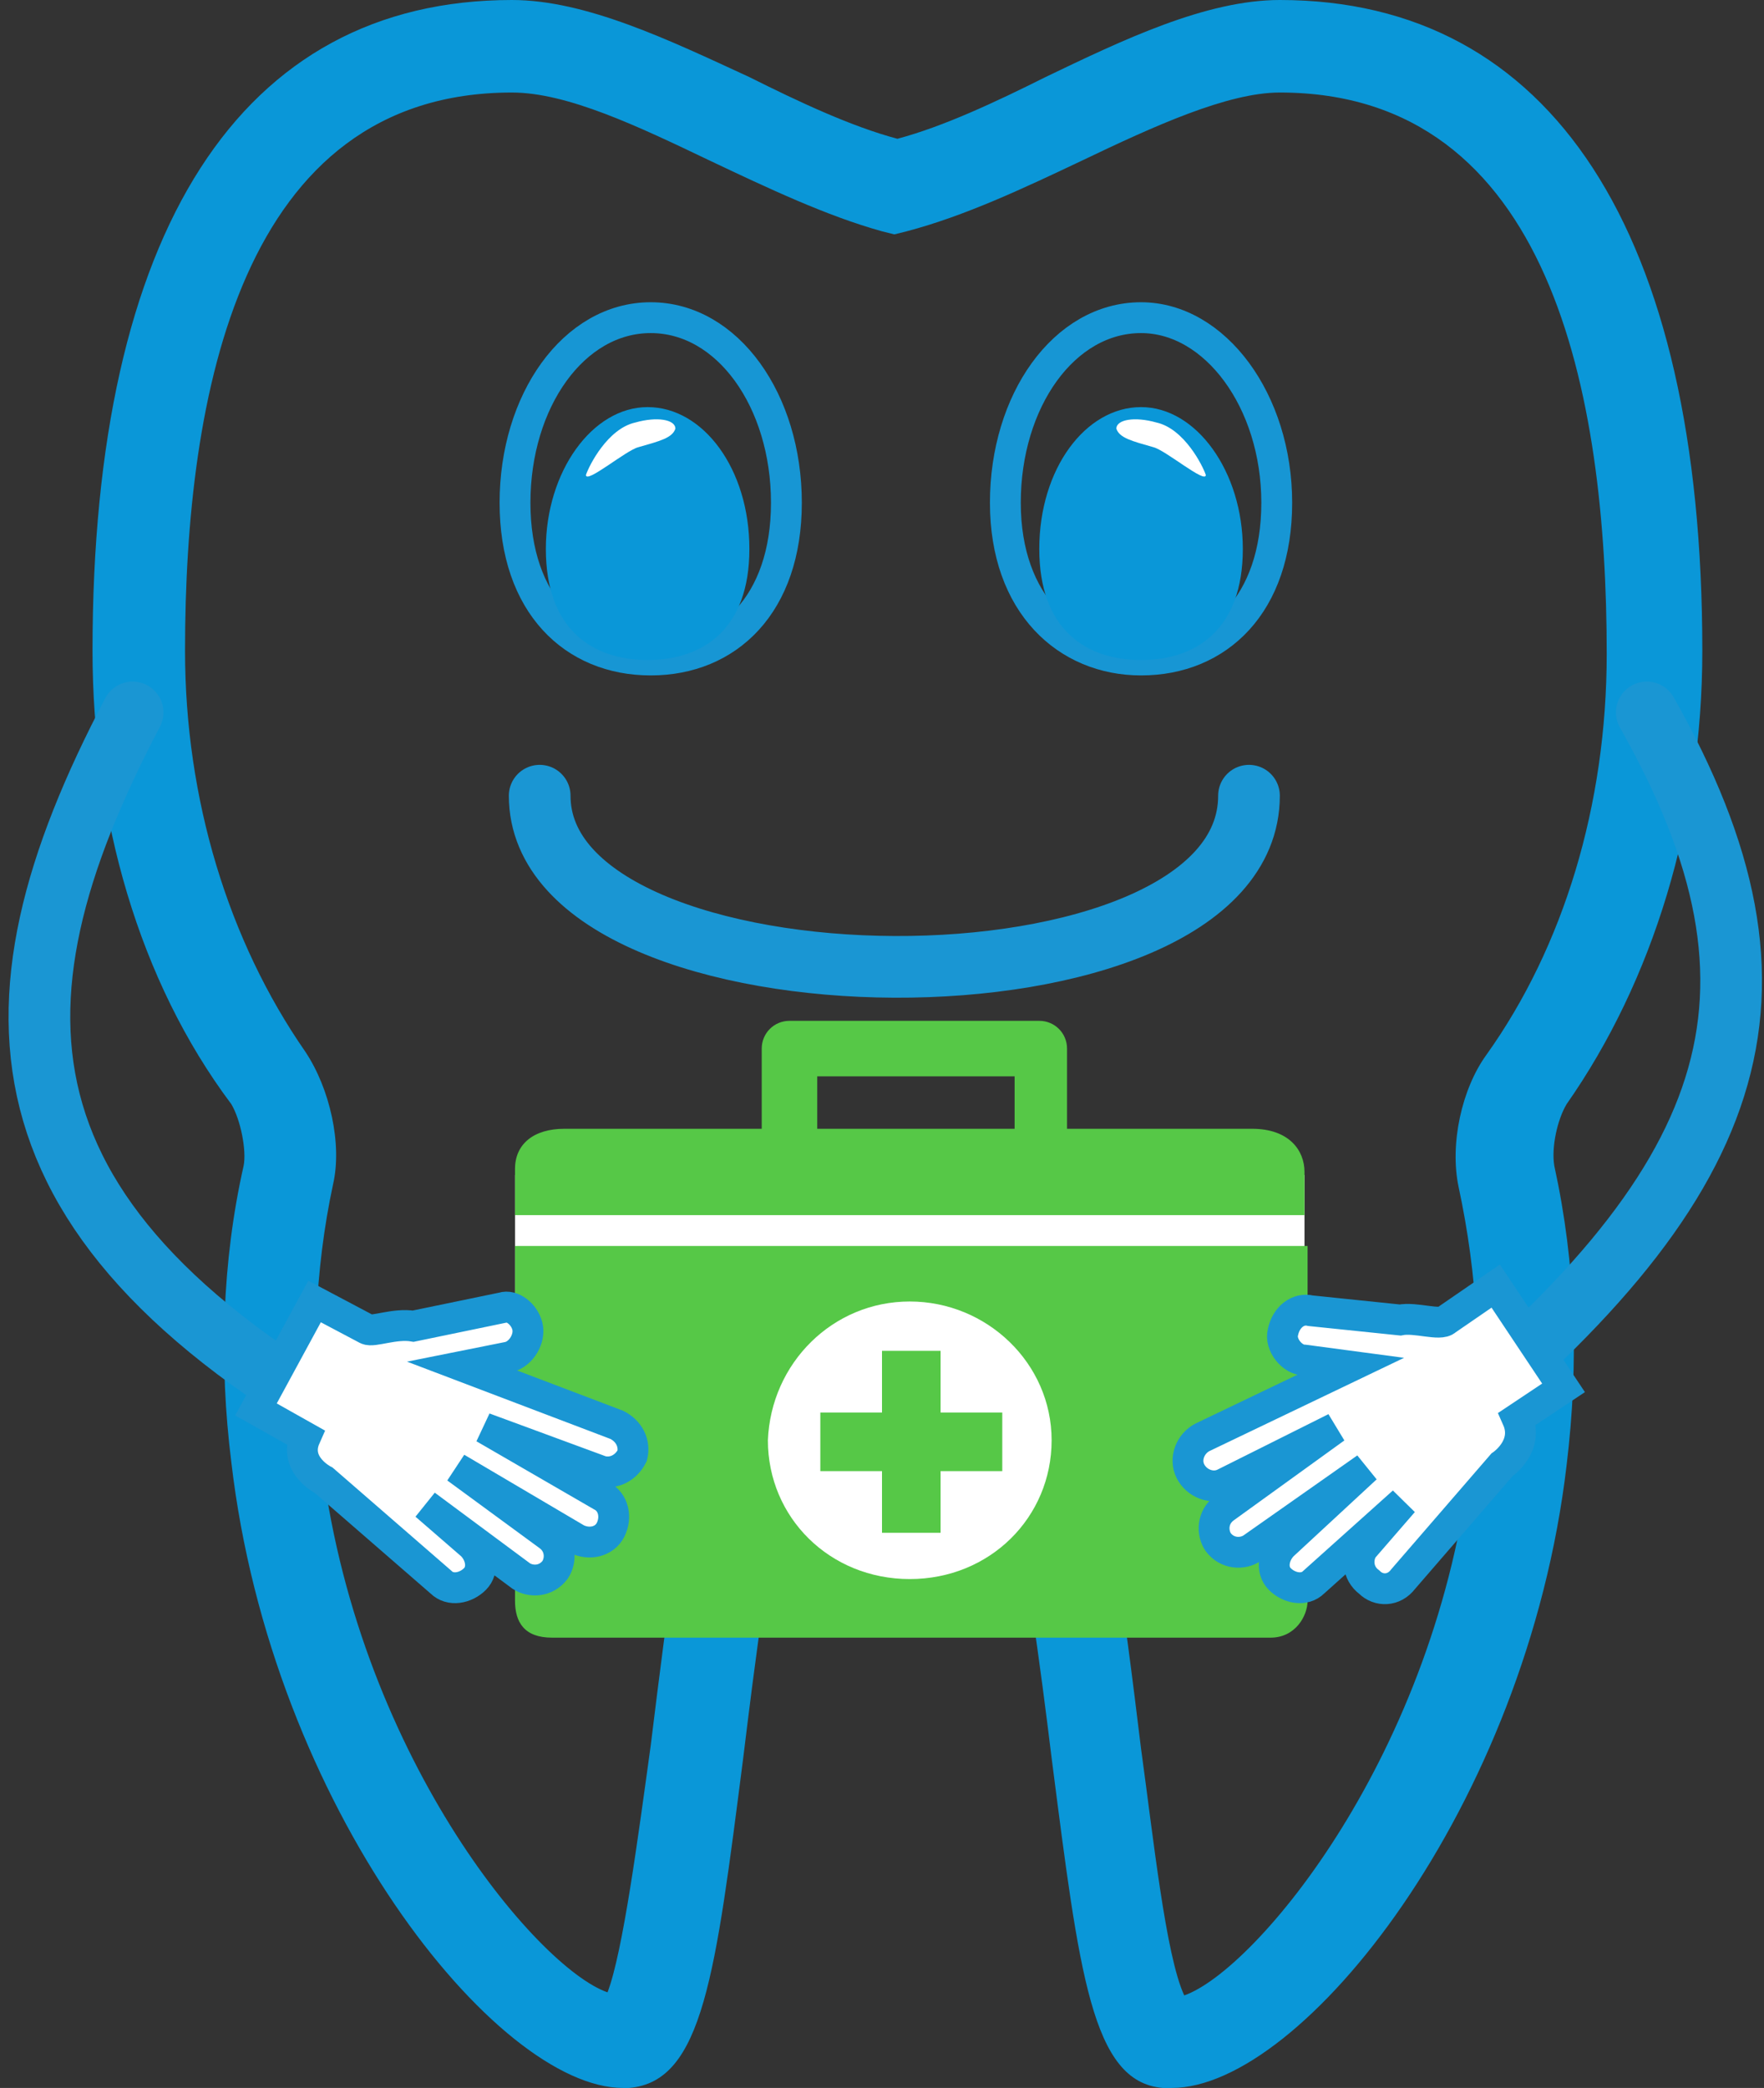 <?xml version="1.0" encoding="utf-8"?>
<!-- Generator: Adobe Illustrator 19.2.1, SVG Export Plug-In . SVG Version: 6.00 Build 0)  -->
<svg version="1.1" id="Layer_1" xmlns="http://www.w3.org/2000/svg" xmlns:xlink="http://www.w3.org/1999/xlink" x="0px" y="0px"
	 viewBox="0 0 57.2 67.7" style="enable-background:new 0 0 57.2 67.7;" xml:space="preserve">
<rect x="0" y="0" width="57.2" height="67.7" fill="#333333" stroke="none"/>
<style type="text/css">
	.st0{fill:#0A97D8;}
	.st1{fill:none;stroke:#1A96D3;stroke-width:2;stroke-linecap:round;stroke-miterlimit:10;}
	.st2{fill:none;stroke:#1796D4;stroke-miterlimit:10;}
	.st3{fill:#FFFFFF;}
	.st4{fill:#56C847;}
	.st5{fill:#FFFFFF;stroke:#1A96D3;stroke-miterlimit:10;}
</style>
<g>
	<path class="st0" d="M38,67.7L38,67.7c-0.1,0-0.2,0-0.3,0C35.4,67.5,35,64,34.1,57c-0.7-5.7-2.1-16.4-5-16.6
		c-3,0.2-4.3,10.9-5,16.6c-0.9,7-1.3,10.5-3.7,10.7c-0.1,0-0.1,0-0.2,0c-4.1,0-11.4-9.1-12.7-20.3c-0.4-3.2-0.3-6.5,0.4-9.6
		c0.1-0.5-0.1-1.5-0.4-2C4.5,31.8,3,26.5,3,21.1C3,7.5,7.8,0,16.6,0c2.4,0,5.1,1.3,7.7,2.5c1.6,0.8,3.3,1.6,4.8,2
		c1.5-0.4,3.2-1.2,4.8-2C36.4,1.3,39.1,0,41.5,0c8.8,0,13.7,7.5,13.7,21.1c0,5.5-1.6,10.7-4.4,14.7c-0.3,0.5-0.5,1.4-0.4,2
		c0.7,3.2,0.8,6.4,0.4,9.7C49.5,58.6,42.2,67.7,38,67.7z M29,37.4L29,37.4c5.6,0.2,6.9,10.3,8,19.3c0.4,2.9,0.8,6.7,1.4,8
		c2.3-0.8,8.2-7.8,9.3-17.5c0.4-2.9,0.2-5.9-0.4-8.7c-0.3-1.4,0.1-3.2,0.9-4.3c2.5-3.5,3.9-8.1,3.9-13C52.1,12.8,50.3,3,41.5,3
		c-1.7,0-4.1,1.1-6.4,2.2c-1.9,0.9-3.8,1.8-5.7,2.3L29,7.6l-0.4-0.1C26.8,7,24.9,6.1,23,5.2C20.7,4.1,18.4,3,16.6,3
		C7.8,3,6,12.8,6,21.1c0,4.8,1.4,9.4,3.9,13c0.8,1.2,1.2,3,0.9,4.3c-0.6,2.8-0.7,5.7-0.4,8.7c1.1,9.7,7,16.7,9.3,17.5
		c0.5-1.3,1-5.1,1.4-8C22.2,47.7,23.4,37.6,29,37.4L29,37.4z"/>
</g>
<path class="st1" d="M17.5,25.8c0,7.3,23,7.5,23,0"/>
<g>
	<g>
		<g>
			<path class="st2" d="M41.4,16.3c0,3.3-1.9,5.1-4.4,5.1c-2.4,0-4.4-1.8-4.4-5.1s1.9-6,4.4-6C39.4,10.3,41.4,13,41.4,16.3z"/>
			<path class="st0" d="M40.3,17.8c0,2.6-1.5,3.6-3.3,3.6s-3.3-1-3.3-3.6s1.5-4.6,3.3-4.6S40.3,15.3,40.3,17.8z"/>
		</g>
		<path class="st3" d="M39.1,15.4c0,0.3-1.3-0.8-1.7-0.9c-0.7-0.2-1.1-0.3-1.2-0.6c0-0.3,0.6-0.4,1.3-0.2
			C38.4,13.9,39,15.1,39.1,15.4z"/>
	</g>
	<g>
		<path class="st2" d="M16.7,16.3c0,3.3,1.9,5.1,4.4,5.1s4.4-1.8,4.4-5.1s-1.9-6-4.4-6S16.7,13,16.7,16.3z"/>
		<path class="st0" d="M17.7,17.8c0,2.6,1.5,3.6,3.3,3.6c1.8,0,3.3-1,3.3-3.6s-1.5-4.6-3.3-4.6C19.2,13.2,17.7,15.3,17.7,17.8z"/>
	</g>
	<path class="st3" d="M19,15.4c0,0.3,1.3-0.8,1.7-0.9c0.7-0.2,1.1-0.3,1.2-0.6c0-0.3-0.6-0.4-1.3-0.2C19.7,13.9,19.1,15.1,19,15.4z"
		/>
</g>
<g>
	<rect x="16.7" y="38.1" class="st3" width="25.6" height="13.4"/>
	<path class="st4" d="M40.6,36.6h-6V34c0-0.5-0.4-0.9-0.9-0.9h-8.1c-0.5,0-0.9,0.4-0.9,0.9v2.6h-6.4c-1,0-1.6,0.5-1.6,1.3v1.5h25.6
		V38C42.3,37.3,41.8,36.6,40.6,36.6L40.6,36.6z M32.9,36.6h-6.4v-1.7h6.4V36.6z M32.9,36.6"/>
	<path class="st4" d="M16.7,51.9c0,0.7,0.3,1.2,1.2,1.2h23.3c0.8,0,1.2-0.7,1.2-1.2V40.4H16.7V51.9z M29.5,42.2c2.5,0,4.6,2,4.6,4.5
		c0,2.5-2,4.5-4.6,4.5s-4.6-2-4.6-4.5C25,44.2,27,42.2,29.5,42.2L29.5,42.2z M29.5,42.2"/>
	<path class="st4" d="M28.6,49.7h1.9v-2h2v-1.9h-2v-2h-1.9v2h-2v1.9h2V49.7z M28.6,49.7"/>
</g>
<g>
	<path class="st1" d="M13,47.1c-13.4-7.1-13.8-14.3-8.7-24"/>
	<path class="st5" d="M17.1,43c0.1,0.4-0.2,0.9-0.6,1L15,44.3l5,1.9c0.4,0.2,0.6,0.6,0.5,1c-0.2,0.4-0.6,0.6-1,0.5l-3.8-1.4l3.8,2.2
		c0.4,0.2,0.5,0.7,0.3,1.1c-0.2,0.4-0.7,0.5-1.1,0.3l-3.9-2.3l3,2.2c0.4,0.3,0.4,0.8,0.2,1.1c-0.3,0.4-0.8,0.4-1.1,0.2l-3.1-2.3
		l1.5,1.3c0.3,0.3,0.4,0.8,0.1,1.1c-0.3,0.3-0.8,0.4-1.1,0.1L10.5,48c0,0-1-0.5-0.6-1.4l-1.6-0.9l1.9-3.5l1.7,0.9
		c0.2,0.1,0.9-0.2,1.5-0.1l2.9-0.6C16.6,42.3,17,42.6,17.1,43z"/>
</g>
<g>
	<path class="st1" d="M46.1,46.8c10.4-8.4,12.5-14.5,7.3-23.7"/>
	<path class="st5" d="M41.6,43.2c-0.1,0.4,0.3,0.9,0.7,0.9l1.5,0.2l-4.8,2.3c-0.4,0.2-0.6,0.7-0.4,1.1c0.2,0.4,0.7,0.6,1.1,0.4
		l3.6-1.8l-3.6,2.6c-0.4,0.3-0.4,0.8-0.2,1.1c0.3,0.4,0.8,0.4,1.1,0.2l3.7-2.6l-2.7,2.5c-0.3,0.3-0.4,0.8-0.1,1.1
		c0.3,0.3,0.8,0.4,1.1,0.1l2.9-2.6l-1.3,1.5C44,50.5,44,51,44.4,51.3c0.3,0.3,0.8,0.3,1.1-0.1l3.2-3.7c0,0,0.9-0.6,0.5-1.5l1.5-1
		l-2.2-3.3l-1.6,1.1c-0.2,0.2-1-0.1-1.5,0l-2.9-0.3C42.1,42.4,41.7,42.7,41.6,43.2z"/>
</g>
</svg>
